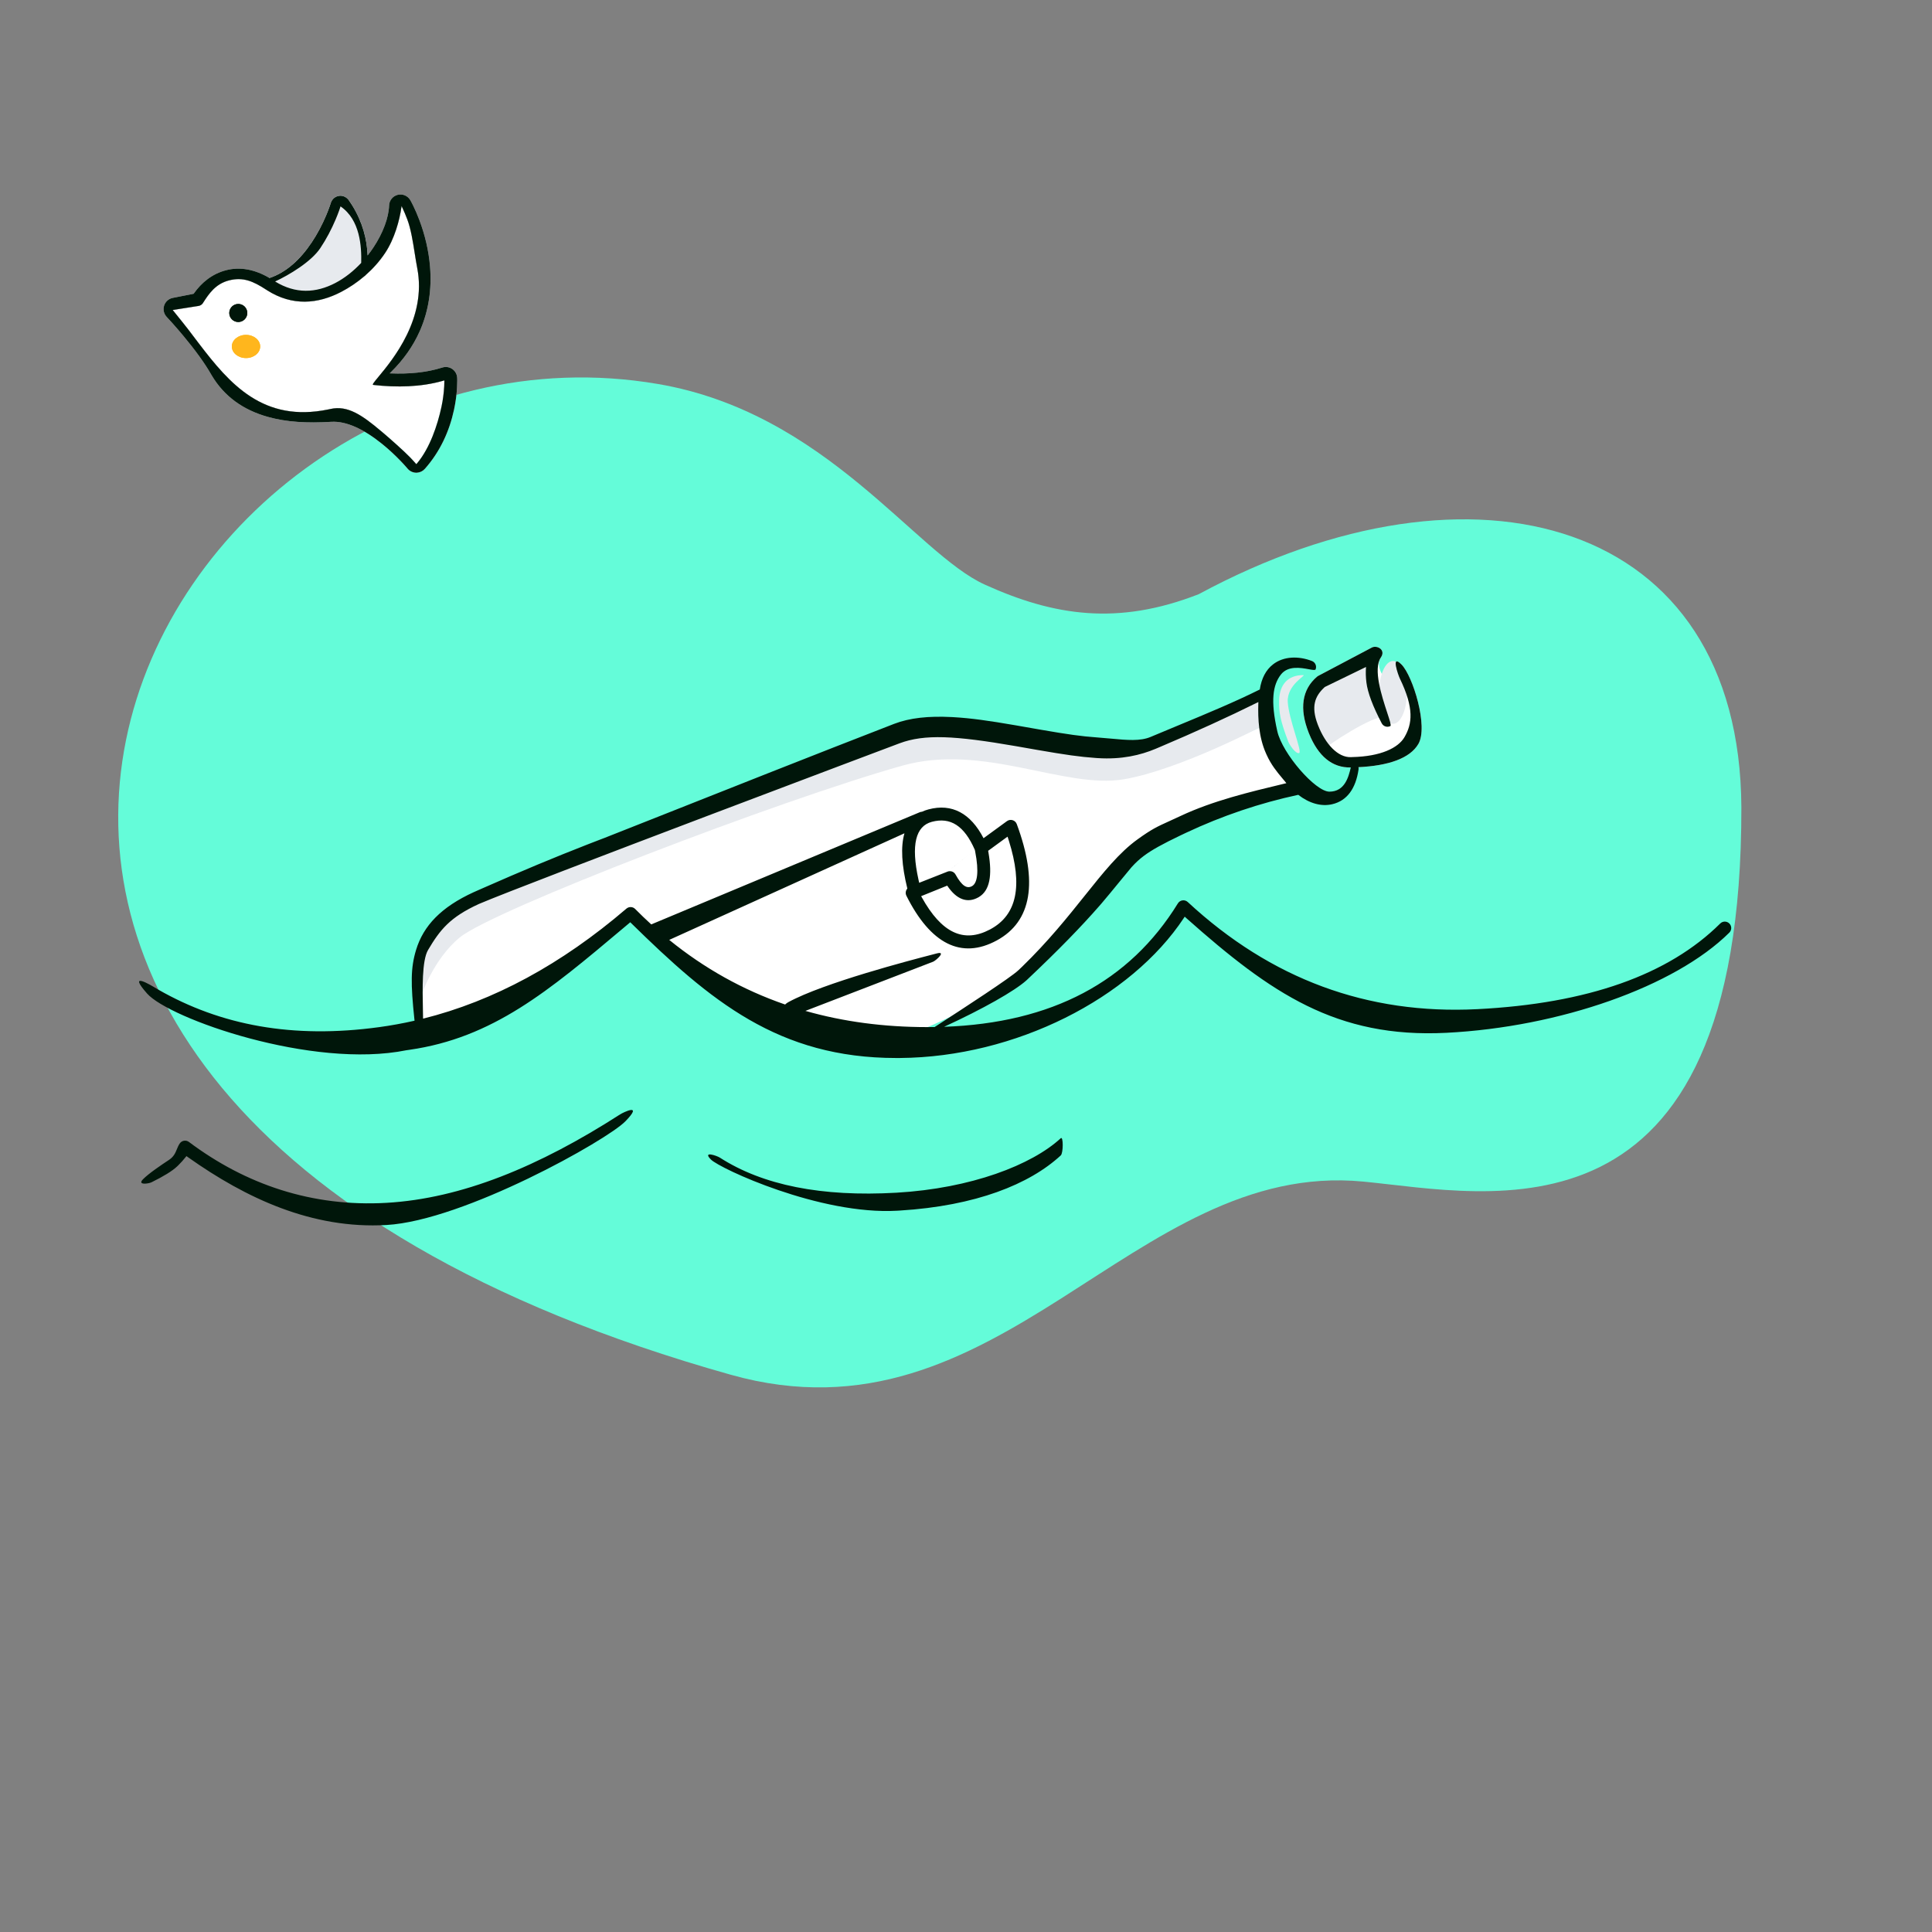 <svg width="750" height="750" viewBox="0 0 750 750" fill="none" xmlns="http://www.w3.org/2000/svg">
<rect x="0" y="0" width="750" height="750" fill="#808080" stroke="none"/>
<g clip-path="url(#clip0_3_2)">
<path fill-rule="evenodd" clip-rule="evenodd" d="M283.673 533.674C388.427 563.133 439.399 450.085 529.154 458.685C578.286 463.393 676.219 487.256 676 313.431C675.453 201.209 572.016 173.108 465.351 230.659C433.964 242.934 409.184 239.13 382.278 226.934C355.373 214.738 320.77 160.291 255.553 149.09C59.294 115.383 -108.63 423.353 283.673 533.674Z" fill="#64FCD9"/>
<path fill-rule="evenodd" clip-rule="evenodd" d="M532.609 251.347C534.574 250.391 538.1 252.244 536.055 255.226C531.525 261.83 549.042 275.021 543.419 263.397C542.818 262.154 539.735 253.559 544.097 257.997C548.46 262.434 554.542 282.043 550.608 288.799C547.156 294.728 538.02 297.549 525.548 297.882L524.987 297.895L524.721 297.911C517.369 298.253 511.794 293.703 508.196 284.842L508.023 284.41C504.38 275.135 505.379 267.7 511.27 262.687C511.377 262.596 511.492 262.514 511.612 262.442L511.798 262.342L532.609 251.347Z" fill="white"/>
<path fill-rule="evenodd" clip-rule="evenodd" d="M135.425 77.764C134.568 76.548 133.178 75.847 131.694 76.028C130.174 76.213 128.903 77.27 128.441 78.728L128.317 79.118C128.224 79.405 128.113 79.735 127.982 80.106C127.609 81.164 127.157 82.339 126.623 83.602C125.105 87.194 123.236 90.779 121.005 94.113C116.192 101.309 110.393 106.318 103.595 108.247C102.532 108.548 101.915 109.654 102.217 110.717C102.37 111.256 112.298 116.218 122.434 114.967C132.265 113.754 142.313 106.342 142.394 105.838L142.518 104.787L142.553 104.435C143.257 96.799 141.921 88.173 136.779 79.817C136.351 79.123 135.9 78.439 135.425 77.764Z" fill="#E7EAEE"/>
<path fill-rule="evenodd" clip-rule="evenodd" d="M155.884 79.984L155.832 80.388C155.119 85.558 153.124 92.757 149.514 98.188C145.071 104.874 138.8 109.987 132.498 113.283C123.406 118.036 113.511 118.906 103.767 112.731L103.337 112.454C98.217 109.105 94.331 107.493 89 108.823C83.668 110.154 81.079 114.037 78.778 117.64L78.672 117.792C78.303 118.285 77.763 118.626 77.155 118.746L67.047 120.347L70.728 124.92C71.836 126.307 72.624 127.306 73.091 127.918L77.137 133.249C89.195 149.064 102.172 164.164 127.478 158.937L128.336 158.753C135.04 157.262 140.661 161.265 147.713 167.164L149.22 168.433C151.085 170.012 156.725 174.983 159.033 177.377L159.787 178.168L160.483 178.917C160.628 179.075 160.766 179.227 160.897 179.372L161.617 180.183L162.059 179.662C166.832 173.915 169.822 165.162 171.37 157.942C171.954 155.214 172.29 152.602 172.43 150.192L172.447 149.878C172.483 149.173 172.499 148.558 172.502 148.045V147.663L171.781 147.875C163.435 150.242 154.044 150.477 144.881 149.42C142.668 149.165 166.949 129.498 161.965 104.029C160.829 98.225 160.108 90.464 158.124 85.196C157.498 83.534 156.85 82.015 156.207 80.657L155.884 79.984Z" fill="white"/>
<path fill-rule="evenodd" clip-rule="evenodd" d="M533.665 254.489L512.891 264.588C507.911 268.825 507.064 275.127 510.35 283.493C511.503 286.429 514.388 293.421 514.388 290.675C514.388 289.817 533.665 277.216 537.364 278.449C540.783 279.589 534.64 269.313 532.918 264.588L533.665 254.231L534.236 253.199" fill="#E7EAEE"/>
<path fill-rule="evenodd" clip-rule="evenodd" d="M505.948 262.07C507.329 262.07 499.505 265.75 499.908 272.536C500.311 279.321 505.614 291.828 504.325 292.321C503.035 292.814 500.59 289.168 500.097 287.878C497.03 279.853 496.45 276.579 496.559 271.898C496.703 265.771 499.925 262.07 505.948 262.07Z" fill="#E7EAEE"/>
<path d="M540.762 280.992C543.744 280.992 546.162 275.53 546.162 268.793C546.162 262.056 543.744 256.594 540.762 256.594C537.78 256.594 535.362 262.056 535.362 268.793C535.362 275.53 537.78 280.992 540.762 280.992Z" fill="#E7EAEE"/>
<path fill-rule="evenodd" clip-rule="evenodd" d="M163.567 397.415C163.567 376.247 165.919 367.044 191.173 355.492C242.933 334.571 242.933 333.764 342.093 295.427C368.317 285.34 423.603 309.502 447.644 299.376C463.671 292.626 478.658 287.613 491.9 280.918C493.182 289.291 501.471 303.467 504.39 305.904C488.884 309.158 473.885 314.19 459.393 321.001C428.064 335.723 446.629 331.711 397.006 378.507C392.8 382.473 377.347 391.515 355.002 400.934C355.002 400.934 310.002 394.891 291.954 387.384C273.586 379.744 245.754 355.492 245.754 355.492C245.754 355.492 213.294 376.669 194.633 386.188C185.898 390.643 163.567 397.415 163.567 397.415Z" fill="white"/>
<path fill-rule="evenodd" clip-rule="evenodd" d="M163.567 386.415C163.567 381.446 163.042 377.978 163.567 374.143C165.278 361.639 171.984 355.242 191.311 346.401C243.071 325.48 242.933 322.764 342.093 284.427C368.317 274.34 423.602 298.502 447.643 288.376C463.671 281.626 478.658 276.613 491.9 269.918C491.937 270.158 490.559 281.6 490.559 281.6C490.559 281.6 457.871 298.862 436.248 302.522C413.273 306.411 381.717 288.376 350.208 297.246C302.223 310.754 191.646 353.21 178.565 363.85C168.287 372.21 163.567 386.415 163.567 386.415Z" fill="#E7EAEE"/>
<path fill-rule="evenodd" clip-rule="evenodd" d="M135.425 77.764C134.568 76.548 133.178 75.847 131.694 76.028C130.174 76.213 128.903 77.27 128.441 78.728L128.317 79.118C128.224 79.405 128.113 79.735 127.982 80.106C127.609 81.164 127.157 82.339 126.623 83.602C125.105 87.194 123.236 90.779 121.005 94.113C116.192 101.309 110.393 106.318 103.595 108.247C102.532 108.548 101.915 109.654 102.217 110.717C102.518 111.779 119.035 104.252 124.33 96.337C126.713 92.774 128.697 88.97 130.307 85.16C130.793 84.01 131.216 82.927 131.578 81.928L131.755 81.435C131.896 81.033 132.018 80.672 132.122 80.353C132.148 80.126 132.172 80.05 132.195 80.125C143.652 87.963 139.148 107.416 140.249 107.511C141.299 107.601 142.23 106.862 142.394 105.838L142.518 104.787L142.553 104.435C143.257 96.799 141.921 88.173 136.779 79.817C136.351 79.123 135.9 78.439 135.425 77.764Z" fill="#E7EAEE"/>
<path fill-rule="evenodd" clip-rule="evenodd" d="M159.283 77.706L159.535 78.157L159.843 78.735C160.029 79.091 160.237 79.504 160.464 79.971C161.25 81.588 162.043 83.418 162.803 85.436C164.943 91.116 166.438 97.246 166.949 103.633C167.642 112.3 166.391 120.479 163.222 127.92L162.951 128.545C160.377 134.358 156.627 139.684 151.759 144.462L151.276 144.929L151.686 144.949C158.697 145.244 165.63 144.616 171.724 142.673C173.031 142.256 174.456 142.471 175.582 143.254C176.706 144.036 177.404 145.294 177.474 146.661L177.49 147.085L177.5 147.646V147.862C177.5 148.644 177.477 149.522 177.421 150.483C177.268 153.138 176.9 156.002 176.259 158.992C174.448 167.439 170.828 175.35 164.911 182.016C164.125 182.901 163.021 183.431 161.846 183.494L161.575 183.5C160.321 183.477 159.175 182.958 158.361 182.073L157.765 181.38L157.473 181.048L156.852 180.359L156.172 179.624C155.935 179.373 155.689 179.114 155.434 178.85C153.262 176.597 150.864 174.364 148.317 172.309C141.259 166.613 134.45 163.397 128.635 163.746C119.124 164.317 111.247 163.873 103.939 161.822C94.492 159.172 87.073 153.971 82.164 145.691L81.889 145.219C79.347 140.787 75.593 135.681 71.165 130.367C69.797 128.724 68.447 127.162 67.161 125.718L66.614 125.106C65.737 124.131 65.019 123.354 64.718 123.038C63.607 121.867 63.221 120.187 63.706 118.651L63.777 118.443C64.311 117.008 65.551 115.944 67.063 115.645L75.169 114.043L75.263 113.907C78.164 109.784 82.305 106.292 87.807 104.885C93.545 103.418 99.583 104.694 105.664 108.552L106.088 108.825C114.301 114.197 122.441 113.9 130.181 109.854C135.709 106.963 140.979 102.054 144.971 96.047C148.684 90.461 150.89 84.49 151.048 79.777C151.113 77.808 152.472 76.117 154.382 75.635C156.294 75.151 158.294 75.998 159.283 77.706ZM155.884 79.986L155.832 80.39C155.12 85.56 153.124 92.759 149.515 98.19C145.071 104.876 138.8 109.989 132.498 113.285C123.407 118.038 113.511 118.908 103.767 112.733L103.337 112.456C98.217 109.107 94.331 107.495 89 108.825C83.669 110.156 81.079 114.039 78.778 117.642L78.672 117.794C78.303 118.287 77.764 118.628 77.155 118.748L67.047 120.349L70.728 124.922C71.836 126.309 72.624 127.308 73.091 127.92L77.137 133.251C89.195 149.066 102.172 164.166 127.478 158.939L128.336 158.755C135.04 157.264 140.661 161.267 147.713 167.166L149.22 168.435C151.085 170.014 156.725 174.985 159.033 177.379L159.787 178.17L160.483 178.919C160.628 179.077 160.766 179.229 160.898 179.374L161.617 180.185L162.059 179.664C166.832 173.917 169.822 165.164 171.37 157.944C171.955 155.216 172.29 152.604 172.43 150.194L172.447 149.88C172.483 149.175 172.499 148.56 172.502 148.047V147.665L171.781 147.877C163.435 150.244 154.044 150.479 144.881 149.422C142.668 149.167 166.949 129.5 161.965 104.031C160.829 98.227 160.108 90.466 158.124 85.198C157.499 83.536 156.85 82.017 156.207 80.659L155.884 79.986Z" fill="#E7EAEE"/>
<path fill-rule="evenodd" clip-rule="evenodd" d="M92.5 125C94.43 125 96 123.43 96 121.5C96 119.57 94.43 118 92.5 118C90.57 118 89 119.57 89 121.5C89 123.43 90.57 125 92.5 125Z" fill="#00160A"/>
<path d="M95.5 139C98.538 139 101 136.985 101 134.5C101 132.015 98.538 130 95.5 130C92.462 130 90 132.015 90 134.5C90 136.985 92.462 139 95.5 139Z" fill="#FFB61D"/>
<path d="M95.5 139C98.538 139 101 136.985 101 134.5C101 132.015 98.538 130 95.5 130C92.462 130 90 132.015 90 134.5C90 136.985 92.462 139 95.5 139Z" fill="#FFB61D"/>
<path fill-rule="evenodd" clip-rule="evenodd" d="M159.283 77.706L159.535 78.157L159.843 78.735C160.029 79.091 160.237 79.504 160.464 79.971C161.25 81.588 162.043 83.418 162.803 85.436C164.943 91.116 166.438 97.246 166.949 103.633C167.642 112.3 166.391 120.479 163.222 127.92L162.951 128.545C160.377 134.358 156.627 139.684 151.758 144.462L151.276 144.929L151.686 144.949C158.697 145.244 165.629 144.616 171.724 142.673C173.031 142.256 174.456 142.471 175.582 143.254C176.706 144.036 177.404 145.294 177.474 146.661L177.49 147.085L177.5 147.646V147.862C177.5 148.644 177.477 149.522 177.421 150.483C177.267 153.138 176.899 156.002 176.259 158.992C174.448 167.439 170.828 175.35 164.911 182.016C164.125 182.901 163.02 183.431 161.846 183.494L161.575 183.5C160.32 183.477 159.175 182.958 158.361 182.073L157.765 181.38L157.473 181.048L156.852 180.359L156.171 179.624C155.935 179.373 155.689 179.114 155.434 178.85C153.261 176.597 150.864 174.364 148.317 172.309C141.258 166.613 134.45 163.397 128.635 163.746C119.123 164.317 111.247 163.873 103.939 161.822C94.491 159.172 87.073 153.971 82.164 145.691L81.889 145.219C79.347 140.787 75.593 135.681 71.165 130.367C69.797 128.724 68.447 127.162 67.161 125.718L66.613 125.106C65.737 124.131 65.019 123.354 64.718 123.038C63.607 121.867 63.221 120.187 63.706 118.651L63.777 118.443C64.311 117.008 65.551 115.944 67.063 115.645L75.169 114.043L75.263 113.907C78.164 109.784 82.305 106.292 87.806 104.885C93.221 103.5 98.904 104.559 104.637 107.925C110.987 105.796 116.44 100.939 121.005 94.114C123.236 90.779 125.105 87.194 126.623 83.603C127.157 82.339 127.609 81.165 127.982 80.106C128.113 79.736 128.224 79.406 128.318 79.118L128.441 78.728C128.903 77.27 130.174 76.213 131.694 76.029C133.178 75.847 134.568 76.548 135.425 77.765C135.901 78.439 136.352 79.124 136.779 79.818C140.77 86.304 142.469 92.953 142.7 99.175C143.494 98.172 144.253 97.127 144.971 96.047C148.683 90.461 150.89 84.49 151.047 79.777C151.113 77.808 152.472 76.117 154.382 75.635C156.294 75.151 158.294 75.998 159.283 77.706ZM130.181 109.854C122.663 113.784 114.767 114.177 106.794 109.273C112.162 106.791 120.775 101.652 124.33 96.338C126.713 92.775 128.697 88.97 130.307 85.16C130.793 84.011 131.216 82.928 131.579 81.928L131.755 81.436C131.896 81.033 132.018 80.672 132.122 80.354C132.148 80.126 132.172 80.05 132.195 80.125C139.811 85.336 140.374 95.678 140.219 102.055C137.158 105.322 133.723 108.002 130.181 109.854ZM132.498 113.285C135.549 111.689 138.592 109.668 141.425 107.248C141.643 107.122 141.835 106.954 141.991 106.756C144.791 104.287 147.366 101.422 149.514 98.19C153.124 92.759 155.119 85.56 155.832 80.39L155.884 79.986L156.207 80.659C156.85 82.017 157.498 83.536 158.124 85.198C159.505 88.864 160.274 93.737 160.997 98.318V98.319C161.312 100.32 161.619 102.266 161.965 104.031C165.785 123.552 152.413 139.664 146.955 146.24C145.292 148.244 144.364 149.362 144.881 149.422C154.044 150.479 163.435 150.244 171.781 147.877L172.502 147.665V148.047C172.499 148.56 172.483 149.175 172.447 149.88L172.43 150.194C172.29 152.604 171.954 155.216 171.37 157.944C169.822 165.164 166.832 173.917 162.059 179.664L161.617 180.185L160.897 179.374C160.766 179.229 160.628 179.077 160.483 178.919L159.787 178.17L159.033 177.379C156.725 174.985 151.085 170.014 149.22 168.435L147.713 167.166C140.661 161.267 135.04 157.264 128.336 158.755L127.478 158.939C102.172 164.166 89.195 149.066 77.137 133.251L73.091 127.92C72.624 127.308 71.836 126.309 70.728 124.922L67.047 120.349L77.155 118.748C77.763 118.628 78.303 118.287 78.672 117.794L78.778 117.642C81.079 114.039 83.668 110.156 89 108.825C94.331 107.495 98.217 109.107 103.337 112.456L103.767 112.733C113.511 118.908 123.406 118.038 132.498 113.285ZM532.608 251.346C534.574 250.39 538.1 252.243 536.054 255.226C532.958 259.741 536.398 270.225 538.494 276.61V276.611V276.612C539.464 279.565 540.145 281.641 539.758 281.844C538.534 282.483 537.024 282.01 536.384 280.786C532.921 274.16 530.932 268.898 530.436 264.898C530.19 262.908 530.135 260.983 530.274 259.125L530.293 258.911L514.283 266.693L514.08 266.879C510.466 270.269 508.876 274.205 511.521 281.177L511.677 281.582C514.548 288.892 519.408 294.135 524.465 293.917L524.86 293.897C536.097 293.671 542.813 290.29 545.21 286.172C548.224 280.995 549.042 275.021 543.419 263.396C542.818 262.154 539.734 253.559 544.097 257.996C548.46 262.433 554.542 282.042 550.608 288.798C547.324 294.438 538.897 297.266 527.348 297.815C527.415 298.109 527.43 298.421 527.384 298.737C526.29 306.161 522.901 310.831 517.235 312.182C512.902 313.215 508.245 311.847 503.979 308.549C488.992 311.767 474.485 316.672 460.456 323.265L458.378 324.249C451.22 327.668 447.116 329.96 444.119 332.188C442.361 333.494 440.909 334.833 439.348 336.555L439.096 336.842C438.338 337.72 436.688 339.735 434.811 342.029L434.807 342.033L434.805 342.036L434.804 342.037L434.803 342.039L434.797 342.046L434.794 342.05C432.295 345.101 429.399 348.639 427.669 350.642L426.833 351.605C419.792 359.672 410.918 368.825 398.721 380.328L398.379 380.641C393.806 384.728 381.654 391.636 366.5 398.603C408.321 397.117 438.478 381.155 457.258 350.689C458.084 349.348 459.929 349.096 461.085 350.166C493.378 380.074 530.795 393.915 573.481 391.754C616.28 389.586 647.688 378.462 667.801 358.491C668.78 357.518 670.363 357.524 671.336 358.504C672.309 359.483 672.303 361.066 671.324 362.039C650.225 382.99 605.43 398.711 561.501 400.935C518.78 403.098 493.29 385.496 460.696 356.564L459.9 355.852L459.615 356.29C438.972 387.573 394.125 410.39 349.37 410.713L347.967 410.718C302.19 410.718 275.789 388.552 244.905 358.256L244.664 358.019L244.554 358.113L243.747 358.792L242.574 359.778L241.856 360.383C212.917 384.736 191.324 402.908 158.842 407.55L157.806 407.695C121.183 415.104 65.639 395.367 57.103 385.692C49.282 376.828 58.404 382.338 60.909 383.851C61.138 383.989 61.311 384.094 61.411 384.151C85.651 398.029 113.599 403.314 147.131 398.741C151.758 398.109 156.357 397.274 160.926 396.234L160.873 395.741C159.409 381.836 159.4 375.758 161.51 368.782C164.379 359.294 171.346 352.084 183.878 346.352L187.329 344.826C202.809 338.004 215.103 332.882 227.855 327.905L228.789 327.541C230.219 326.985 231.668 326.425 233.147 325.858L234.596 325.305C235.12 325.12 241.951 322.412 252.335 318.295C276.287 308.799 319.144 291.809 347.102 280.999C353.15 278.673 360.473 277.9 369.455 278.364L370.229 278.407C376.958 278.803 383.576 279.716 394.425 281.593L403.958 283.263C414.602 285.105 419.76 285.832 425.782 286.261C427.675 286.396 429.474 286.563 431.184 286.722C437.516 287.31 442.613 287.784 446.673 286.074C450.275 284.557 453.806 283.092 457.266 281.657L457.267 281.656L457.294 281.645H457.295C468.642 276.938 479.226 272.548 489.048 267.665C489.722 263.297 491.443 260.072 494.14 257.948C498.3 254.672 504.189 254.617 509.297 256.603C510.584 257.104 511.221 258.553 510.721 259.839C510.559 260.256 509.519 260.064 508.047 259.793C504.969 259.225 500.004 258.309 497.233 261.876C494.151 265.845 493.127 271.924 495.857 283.894C497.835 292.569 510.659 307.319 516.075 307.319C522.114 307.319 523.526 301.456 524.327 298.131L524.377 297.923C517.195 298.109 511.738 293.564 508.196 284.842L508.023 284.41C504.38 275.134 505.379 267.699 511.27 262.686C511.377 262.595 511.492 262.513 511.612 262.442L511.798 262.342L532.608 251.346ZM499.366 304.029C499.113 303.723 498.863 303.409 498.616 303.088C498.521 302.988 498.432 302.887 498.354 302.793C498.126 302.516 497.893 302.235 497.654 301.949C495.717 299.622 493.472 296.925 491.714 293.037L491.459 292.47C488.639 286.153 488.303 279.057 488.476 273.206L488.502 272.527L488.353 272.602C476.702 278.368 464.028 284.153 450.331 289.956L448.614 290.682C442.749 293.152 435.425 294.897 426.144 294.297L425.427 294.248C419.086 293.796 413.753 293.038 402.57 291.097L394.221 289.633C370.684 285.558 358.906 284.922 349.201 288.551C349.201 288.551 204.468 342.996 185.931 350.91C174.658 356.067 170.833 360.92 166.171 368.782C163.759 372.849 164.003 384.068 164.173 391.86V391.862C164.201 393.168 164.227 394.378 164.239 395.442C191.605 388.598 217.911 374.369 243.174 352.726C244.17 351.873 245.656 351.934 246.578 352.866C248.622 354.933 250.7 356.929 252.812 358.855L357.036 315.312C357.322 315.192 357.617 315.13 357.909 315.119C358.694 314.749 359.541 314.443 360.449 314.201C369.537 311.785 376.795 315.716 381.809 325.392L390.894 318.765C392.234 317.788 394.137 318.362 394.712 319.917C403.002 342.322 400.587 357.674 386.936 365.082C373.169 372.552 361.197 366.392 351.863 347.721C351.39 346.774 351.576 345.679 352.231 344.941C350.006 335.902 349.593 328.7 351.107 323.485L259.793 364.867C273.447 375.952 288.44 384.313 304.783 389.952C305.157 389.594 305.562 389.286 305.96 389.069C319.726 381.528 353.642 372.72 362.02 370.544C362.745 370.356 363.278 370.217 363.591 370.133C367.522 369.08 363.495 372.753 362.308 373.301L362.157 373.365L312.655 392.427C327.381 396.622 343.149 398.718 359.967 398.718C360.924 398.718 361.874 398.711 362.819 398.696L363.926 397.976H363.927L363.928 397.975L363.93 397.974C374.516 391.093 392.217 379.588 395.29 376.69L396.724 375.334C406.916 365.444 414.501 355.957 421.123 347.675C428.387 338.589 434.491 330.954 441.604 325.832C447.134 321.85 449.138 320.94 453.849 318.802C455.109 318.23 456.562 317.57 458.329 316.74C470.823 310.868 485.012 307.469 498.331 304.277L499.366 304.029ZM361.734 319.033C368.935 317.119 374.329 320.501 378.44 329.944L367.818 338.365L367.807 338.369L356.832 342.7L356.558 341.495C353.552 327.871 355.51 320.688 361.734 319.033ZM378.44 329.944L367.827 338.362C368.04 338.278 368.259 338.225 368.478 338.201C368.679 338.18 368.88 338.183 369.076 338.21C369.542 338.272 369.985 338.466 370.349 338.77C370.588 338.97 370.792 339.216 370.946 339.503C373.451 344.014 375.388 345.088 377.354 343.985C379.436 342.818 380.09 338.429 378.569 330.588L378.44 329.944ZM240.738 432.595C241.9 431.847 249.914 427.937 242.777 435.287C235.64 442.636 180.056 473.816 150.052 475.543C121.133 477.207 95.457 465.13 73.117 449.323L72.377 448.795L72.229 448.985C71.24 450.239 70.224 451.377 69.18 452.398L68.731 452.829C66.839 454.605 63.564 456.616 58.832 458.953C57.594 459.564 53.22 460.127 55.484 457.818C57.747 455.51 62.701 452.187 65.586 450.281C67.472 449.036 68.067 447.58 68.658 446.135C68.971 445.369 69.283 444.606 69.785 443.879C70.592 442.713 72.206 442.45 73.341 443.3C95.364 459.806 121.09 468.605 150.052 466.938C179.133 465.264 209.168 452.908 240.738 432.595ZM411.787 448.534C412.801 447.598 412.801 440.918 411.787 441.854C400.554 452.219 377.037 461.336 348.018 463.006C318.962 464.678 296.118 460.11 279.441 449.386C278.28 448.639 272.531 446.664 275.986 450.137C279.441 453.609 318.275 471.726 348.305 469.997L349.204 469.944C378.794 468.138 399.655 459.729 411.787 448.534ZM391.275 325.233L391.125 324.784L383.598 330.276L383.736 331.052C385.25 339.905 384.217 345.691 380.02 348.219L379.8 348.347C375.424 350.8 371.305 349.067 367.861 344.025L367.71 343.801L357.589 347.889L357.823 348.314C365.559 362.274 374.134 366.157 384.225 360.861L384.551 360.687C394.685 355.188 397.182 343.965 391.626 326.321L391.275 325.233ZM96 121.5C96 123.43 94.43 125 92.5 125C90.57 125 89 123.43 89 121.5C89 119.57 90.57 118 92.5 118C94.43 118 96 119.57 96 121.5Z" fill="#00160A"/>
</g>
<defs>
<clipPath id="clip0_3_2">
<rect width="750" height="750" fill="white"/>
</clipPath>
</defs>
</svg>
